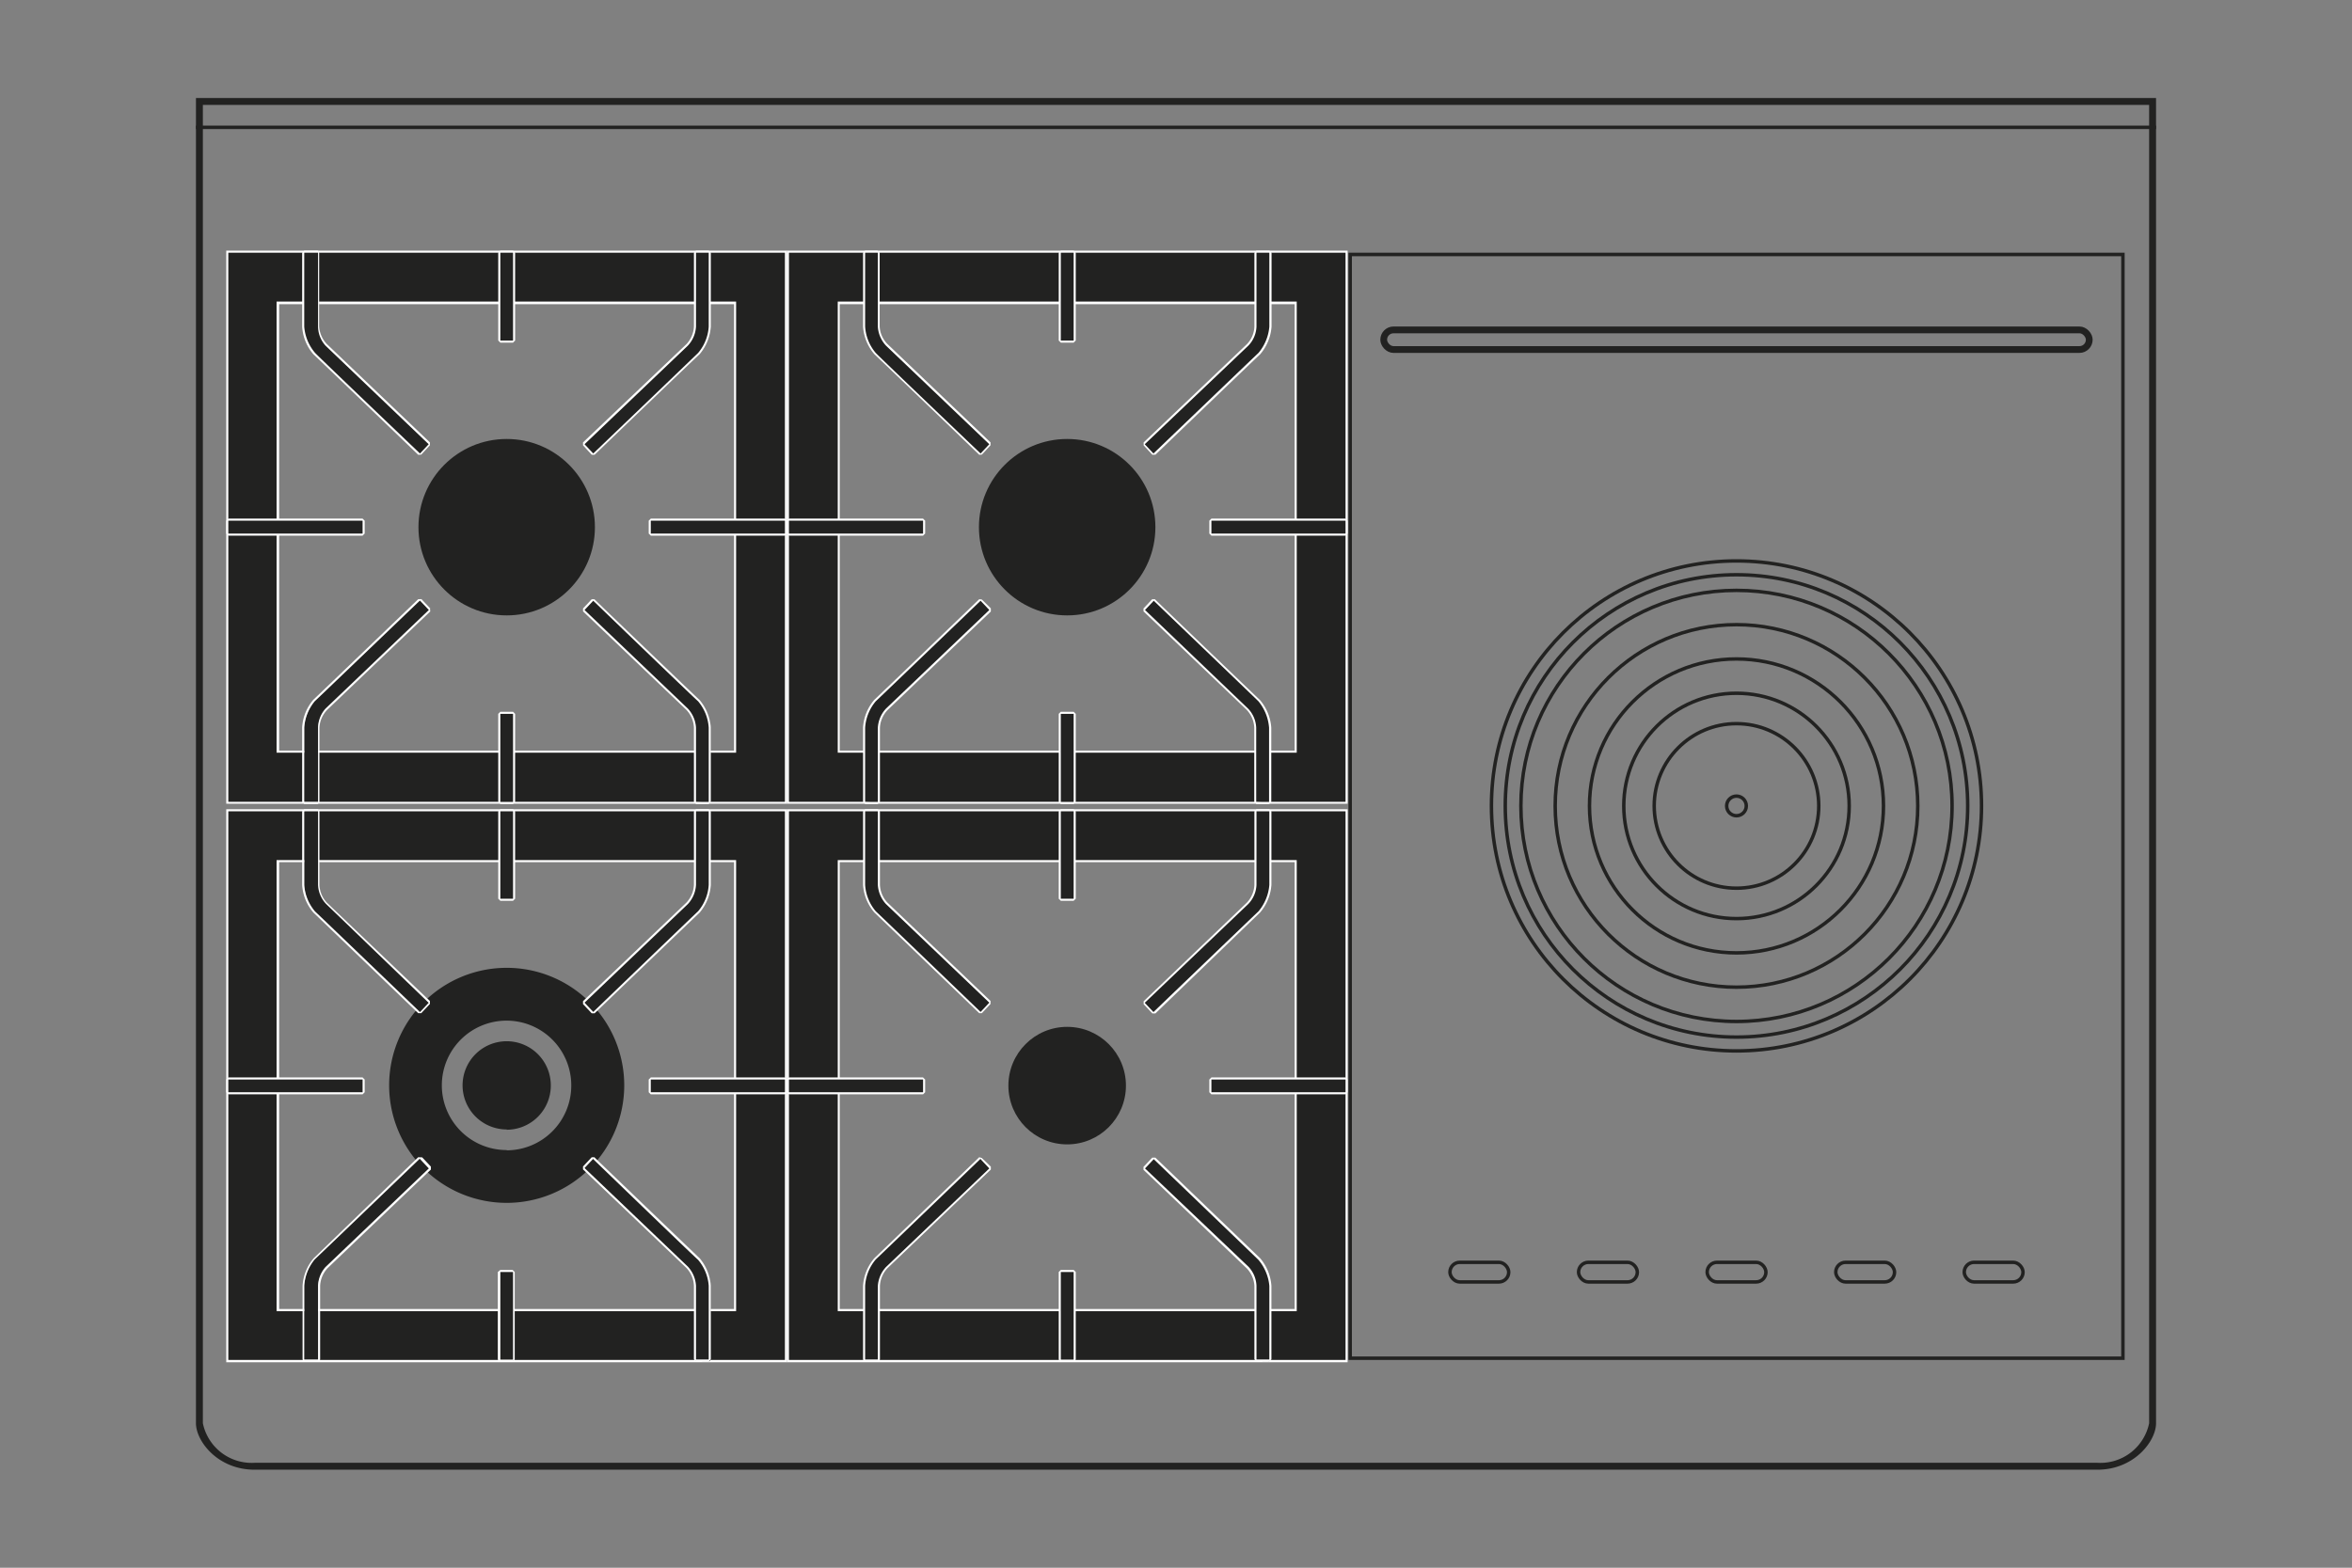 <svg xmlns="http://www.w3.org/2000/svg" viewBox="0 0 170.08 113.39"><rect x="0" y="0" width="170.08" height="113.39" fill="#808080" stroke="none"/><defs><style>.cls-1{fill:#222221}.cls-5{fill:none;stroke:#222221;stroke-linejoin:round;stroke-width:.25px}.cls-3{fill:#fff}.cls-5{stroke-linecap:round}</style></defs><g id="Piano"><path class="cls-1" d="M155.41 7.59v95.35a3.6 3.6 0 01-3.74 2.86H18.41a3.6 3.6 0 01-3.74-2.86V7.59h140.74m.5-.5H14.17v95.85c0 1.29 1.57 3.36 4.24 3.36h133.26c2.66 0 4.24-2.07 4.24-3.36V7.09z"/><path stroke-linejoin="round" stroke-width=".25" fill="none" stroke="#222221" d="M14.17 9.21h141.74"/></g><g id="Bruciatori_e_griglie" data-name="Bruciatori e griglie"><circle class="cls-1" cx="36.64" cy="38.13" r="6.38"/><path class="cls-1" d="M16.44 58V18.21h40.4V58zm36.72-3.68V21.89h-33v32.47z"/><path class="cls-3" d="M56.76 18.28V58H16.51V18.28h40.25M20 54.44h33.23V21.81H20v32.63m36.91-36.31H16.36v40h40.55v-40zM20.19 22h32.89v32.29H20.19V22z"/><path class="cls-1" d="M30.33 32.86c-.08-.07-7.15-6.86-7.59-7.27a3.46 3.46 0 01-.79-2v-5.31l.07-.07H23l.07.07v5.34a2.09 2.09 0 00.52 1.38l7.47 7.13v.1l-.63.67z"/><path class="cls-3" d="M23 18.28v5.34a2.09 2.09 0 00.54 1.38L31 32.13l-.63.67s-7.13-6.8-7.58-7.27a3.31 3.31 0 01-.79-1.91v-5.34h1m0-.15h-1l-.15.15v5.34a3.38 3.38 0 00.81 2c.44.41 7.51 7.2 7.58 7.27h.22l.63-.68V32l-7.47-7.13a2 2 0 01-.54-1.28v-5.31l-.08-.15z"/><path class="cls-1" d="M42.84 32.85l-.63-.67v-.1L49.69 25a2.1 2.1 0 00.56-1.34v-5.38l.08-.07h.92l.08.07v5.34a3.48 3.48 0 01-.8 2C50.09 26 43 32.79 43 32.86z"/><path class="cls-3" d="M51.25 18.28v5.34a3.25 3.25 0 01-.77 1.91C50 26 42.9 32.8 42.9 32.8l-.63-.67L49.74 25a2.2 2.2 0 00.59-1.38v-5.34h.92m0-.15h-.92l-.15.15v5.34a2 2 0 01-.54 1.27L42.16 32v.21l.63.68H43c.07-.07 7.14-6.86 7.59-7.27a3.44 3.44 0 00.81-2v-5.34l-.15-.15z"/><path class="cls-1" d="M50.33 58h-.08v-5.37a2.09 2.09 0 00-.56-1.33l-7.47-7.13v-.1l.63-.67H43l7.58 7.28a3.45 3.45 0 01.8 2V58l-.08.07z"/><path class="cls-3" d="M42.9 43.45s7.1 6.85 7.58 7.27a3.28 3.28 0 01.77 1.91V58h-.92v-5.37a2.22 2.22 0 00-.59-1.38l-7.47-7.13.63-.67m.1-.11h-.21l-.63.67v.21l7.48 7.13a2 2 0 01.54 1.28V58l.15.15h.92l.15-.15v-5.37a3.45 3.45 0 00-.81-2c-.45-.41-7.52-7.2-7.59-7.27z"/><path class="cls-1" d="M22 58v-5.37a3.41 3.41 0 01.79-2l7.59-7.28h.1l.63.67v.1l-7.52 7.18a2.1 2.1 0 00-.59 1.34V58z"/><path class="cls-3" d="M30.38 43.45l.63.67-7.47 7.13a2.12 2.12 0 00-.54 1.38V58h-1v-5.37a3.33 3.33 0 01.76-1.91c.45-.42 7.59-7.27 7.59-7.27m-.11-.11c-.07.07-7.14 6.86-7.58 7.27a3.38 3.38 0 00-.81 2V58l.15.15h1l.1-.15v-5.37a2 2 0 01.54-1.27l7.47-7.13V44l-.63-.67z"/><path class="cls-1" d="M36.18 24.7l-.08-.07v-6.35l.08-.07h.92l.07.07v6.35l-.07.07h-.92z"/><path class="cls-3" d="M37.1 18.28v6.35h-.92v-6.35h.92m0-.15h-.92l-.15.15v6.35l.15.15h.92l.15-.15v-6.35l-.15-.15z"/><path class="cls-1" d="M36.18 58.04l-.08-.07v-6.34l.08-.08h.92l.07.08v6.34l-.07.07h-.92z"/><path class="cls-3" d="M37.1 51.63V58h-.92v-6.37h.92m0-.15h-.92l-.15.15V58l.15.15h.92l.15-.15v-6.37l-.15-.15z"/><path class="cls-1" d="M47.06 38.66l-.08-.07v-.93l.08-.07h9.7l.08.07v.93l-.08.07h-9.7z"/><path class="cls-3" d="M56.76 37.66v.93h-9.7v-.93h9.7m0-.15h-9.7l-.15.15v.93l.15.15h9.7l.15-.15v-.93l-.15-.15z"/><path class="cls-1" d="M16.51 38.66l-.07-.07v-.93l.07-.07h9.7l.08.07v.93l-.08.07h-9.7z"/><path class="cls-3" d="M26.22 37.66v.93h-9.71v-.93h9.71m0-.15h-9.71l-.15.15v.93l.15.15h9.71l.15-.15v-.93l-.15-.15z"/><circle class="cls-1" cx="77.17" cy="38.13" r="6.38"/><path class="cls-1" d="M57 58V18.21h40.4V58zm36.72-3.68V21.89h-33v32.47z"/><path class="cls-3" d="M97.3 18.28V58H57.05V18.28H97.3M60.58 54.44h33.19V21.81H60.58v32.63m36.87-36.31H56.9v40h40.55v-40zM60.73 22h32.89v32.29H60.73V22z"/><path class="cls-1" d="M70.86 32.86c-.07-.07-7.14-6.86-7.58-7.27a3.4 3.4 0 01-.79-2v-5.31l.07-.07h.92l.08.07v5.34a2.09 2.09 0 00.56 1.38l7.48 7.13v.1l-.63.67z"/><path class="cls-3" d="M63.48 18.28v5.34a2.2 2.2 0 00.59 1.38l7.47 7.13-.63.67s-7.13-6.8-7.58-7.27a3.25 3.25 0 01-.77-1.91v-5.34h.92m0-.15h-.92l-.15.15v5.34a3.4 3.4 0 00.82 2c.44.41 7.51 7.2 7.58 7.27H71l.63-.68V32l-7.47-7.13a1.94 1.94 0 01-.55-1.28v-5.31l-.15-.15z"/><path class="cls-1" d="M83.38 32.85l-.63-.67v-.1L90.22 25a2 2 0 00.57-1.34v-5.38l.07-.07h.93l.07.07v5.34a3.4 3.4 0 01-.79 2c-.44.41-7.51 7.2-7.58 7.27z"/><path class="cls-3" d="M91.79 18.28v5.34a3.39 3.39 0 01-.79 1.91c-.45.42-7.59 7.27-7.59 7.27l-.63-.67L90.27 25a2.09 2.09 0 00.59-1.38v-5.34h.93m0-.15h-.93l-.15.15v5.34a1.93 1.93 0 01-.54 1.27L82.7 32v.21l.63.68h.22c.07-.07 7.14-6.86 7.58-7.27a3.46 3.46 0 00.82-2v-5.34l-.15-.15z"/><path class="cls-1" d="M90.86 58h-.07v-5.37a2 2 0 00-.57-1.33l-7.47-7.13v-.1l.63-.67h.11l7.58 7.28a3.37 3.37 0 01.79 2V58l-.07.07z"/><path class="cls-3" d="M83.43 43.45s7.14 6.85 7.57 7.27a3.42 3.42 0 01.77 1.91V58h-.93v-5.37a2.12 2.12 0 00-.59-1.38l-7.45-7.13.63-.67m.11-.11h-.22l-.63.67v.21l7.47 7.13a2 2 0 01.54 1.28V58l.15.15h.93l.15-.15v-5.37a3.46 3.46 0 00-.82-2c-.44-.41-7.51-7.2-7.58-7.27z"/><path class="cls-1" d="M62.56 58h-.07v-5.37a3.37 3.37 0 01.79-2l7.58-7.28H71l.63.67v.1l-7.51 7.18a2.1 2.1 0 00-.56 1.34V58l-.08.07z"/><path class="cls-3" d="M70.91 43.45l.63.67-7.47 7.13a2.22 2.22 0 00-.59 1.38V58h-.92v-5.37a3.28 3.28 0 01.77-1.91c.45-.42 7.58-7.27 7.58-7.27m-.1-.11c-.07.07-7.14 6.86-7.58 7.27a3.39 3.39 0 00-.82 2V58l.15.15h.92l.15-.15v-5.37a2 2 0 01.55-1.27l7.47-7.13V44l-.65-.65z"/><path class="cls-1" d="M76.71 24.7l-.07-.07v-6.35l.07-.07h.93l.07.07v6.35l-.07.07h-.93z"/><path class="cls-3" d="M77.64 18.28v6.35h-.93v-6.35h.93m0-.15h-.93l-.15.15v6.35l.15.15h.93l.15-.15v-6.35l-.15-.15z"/><path class="cls-1" d="M76.71 58.04l-.07-.07v-6.34l.07-.08h.93l.07.08v6.34l-.07.07h-.93z"/><path class="cls-3" d="M77.64 51.63V58h-.93v-6.37h.93m0-.15h-.93l-.15.15V58l.15.15h.93l.15-.15v-6.37l-.15-.15z"/><path class="cls-1" d="M87.59 38.66l-.07-.07v-.93l.07-.07h9.71l.07.07v.93l-.07.07h-9.71z"/><path class="cls-3" d="M97.3 37.66v.93h-9.7v-.93h9.7m0-.15h-9.7l-.15.15v.93l.15.15h9.7l.15-.15v-.93l-.15-.15z"/><path class="cls-1" d="M57.05 38.66l-.08-.07v-.93l.08-.07h9.7l.08.07v.93l-.08.07h-9.7z"/><path class="cls-3" d="M66.75 37.66v.93h-9.7v-.93h9.7m0-.15h-9.7l-.15.15v.93l.15.15h9.7l.15-.15v-.93l-.15-.15z"/><path class="cls-1" d="M36.64 70a8.5 8.5 0 108.5 8.5 8.5 8.5 0 00-8.5-8.5zm0 13.18a4.68 4.68 0 114.67-4.68 4.68 4.68 0 01-4.67 4.7zm0-1.49a3.19 3.19 0 113.19-3.19 3.19 3.19 0 01-3.19 3.21z"/><path class="cls-1" d="M16.44 98.44V58.6h40.4v39.84zm36.72-3.68V62.28h-33v32.48z"/><path class="cls-3" d="M56.76 58.68v39.68H16.51V58.68h40.25M20 94.83h33.23V62.21H20v32.62m36.87-36.3H16.36v40h40.55v-40zm-36.68 3.83h32.89v32.32H20.19V62.36z"/><path class="cls-1" d="M30.33 73.25c-.08-.07-7.15-6.86-7.59-7.27A3.43 3.43 0 0122 64v-5.4h1l.07.08V64a2.07 2.07 0 00.57 1.33l7.47 7.13v.11l-.63.67z"/><path class="cls-3" d="M23 58.68V64a2.12 2.12 0 00.59 1.39L31 72.53l-.63.67s-7.14-6.86-7.59-7.28A3.31 3.31 0 0122 64v-5.32h1m0-.15h-1l-.15.15V64a3.38 3.38 0 00.81 2l7.58 7.28h.22l.63-.67v-.21l-7.47-7.13A2 2 0 0123.1 64v-5.32l-.1-.15z"/><path class="cls-1" d="M42.84 73.25l-.63-.67v-.11l7.47-7.13a2.09 2.09 0 00.57-1.34v-5.32l.08-.08h.92l.08.08V64a3.45 3.45 0 01-.8 2c-.44.41-7.51 7.2-7.58 7.27z"/><path class="cls-3" d="M51.25 58.68V64a3.25 3.25 0 01-.77 1.91c-.45.42-7.58 7.28-7.58 7.28l-.63-.67 7.47-7.13a2.23 2.23 0 00.59-1.39v-5.32h.92m0-.15h-.92l-.15.15V64a2 2 0 01-.54 1.28l-7.48 7.13v.21l.63.67H43c.07-.07 7.14-6.86 7.59-7.28a3.44 3.44 0 00.81-2v-5.33l-.15-.15z"/><path class="cls-1" d="M50.33 98.44l-.08-.08V93a2.07 2.07 0 00-.56-1.33l-7.47-7.13v-.11l.63-.67H43c.07.07 7.14 6.86 7.58 7.27a3.45 3.45 0 01.8 2v5.34l-.08.08z"/><path class="cls-3" d="M42.9 83.84s7.1 6.86 7.58 7.28a3.25 3.25 0 01.77 1.88v5.33h-.92V93a2.23 2.23 0 00-.59-1.39l-7.47-7.13.63-.67m.1-.11h-.21l-.63.67v.21l7.48 7.13a2 2 0 01.54 1.29v5.32l.15.15h.92l.15-.15V93a3.45 3.45 0 00-.81-2c-.45-.42-7.52-7.21-7.59-7.28z"/><path class="cls-1" d="M22 98.44V93a3.44 3.44 0 01.79-2c.44-.41 7.51-7.2 7.59-7.27h.1l.63.67v.11l-7.52 7.19A2.07 2.07 0 0023 93v5.33l-.07.08z"/><path class="cls-3" d="M30.38 83.84l.63.67-7.47 7.13A2.12 2.12 0 0023 93v5.33h-1V93a3.31 3.31 0 01.76-1.91c.45-.42 7.59-7.28 7.59-7.28m-.11-.11L22.69 91a3.38 3.38 0 00-.81 2v5.34l.15.15H23l.15-.15V93a2 2 0 01.54-1.28l7.47-7.13v-.21l-.63-.67z"/><path class="cls-1" d="M36.18 65.1l-.08-.08v-6.34l.08-.08h.92l.07.08v6.34l-.07.08h-.92z"/><path class="cls-3" d="M37.1 58.68V65h-.92v-6.32h.92m0-.15h-.92l-.15.15V65l.15.15h.92l.15-.15v-6.32l-.15-.15z"/><path class="cls-1" d="M36.18 98.44l-.08-.08v-6.34l.08-.08h.92l.07.08v6.34l-.07.08h-.92z"/><path class="cls-3" d="M37.1 92v6.34h-.92V92h.92m0-.15h-.92L36 92v6.34l.15.15h.92l.15-.15V92l-.15-.15z"/><path class="cls-1" d="M47.06 79.06l-.08-.08v-.92l.08-.08h9.7l.08.08v.92l-.08.08h-9.7z"/><path class="cls-3" d="M56.76 78.06V79h-9.7v-.92h9.7m0-.15h-9.7l-.15.15V79l.15.15h9.7l.15-.15v-.92l-.15-.15z"/><path class="cls-1" d="M16.51 79.06l-.07-.08v-.92l.07-.08h9.7l.08.08v.92l-.08.08h-9.7z"/><path class="cls-3" d="M26.22 78.06V79h-9.71v-.92h9.71m0-.15h-9.71l-.15.15V79l.15.15h9.71l.15-.15v-.92l-.15-.15z"/><circle class="cls-1" cx="77.17" cy="78.52" r="4.25"/><path class="cls-1" d="M57 98.44V58.6h40.4v39.84zm36.72-3.68V62.28h-33v32.48z"/><path class="cls-3" d="M97.3 58.68v39.68H57.05V58.68H97.3M60.58 94.83h33.19V62.21H60.58v32.62m36.87-36.3H56.9v40h40.55v-40zm-36.72 3.83h32.89v32.32H60.73V62.36z"/><path class="cls-1" d="M70.86 73.25c-.07-.07-7.14-6.86-7.58-7.27a3.37 3.37 0 01-.79-2v-5.3l.07-.08h.92l.08.08V64a2.09 2.09 0 00.56 1.33l7.48 7.13v.11l-.63.67z"/><path class="cls-3" d="M63.48 58.68V64a2.23 2.23 0 00.59 1.39l7.47 7.13-.63.67s-7.13-6.86-7.58-7.28a3.25 3.25 0 01-.77-1.91v-5.32h.92m0-.15h-.92l-.15.15V64a3.4 3.4 0 00.82 2l7.58 7.28H71l.63-.67v-.21l-7.47-7.13a2 2 0 01-.53-1.27v-5.32l-.15-.15z"/><path class="cls-1" d="M83.38 73.25l-.63-.67v-.11l7.47-7.13a2 2 0 00.57-1.34v-5.32l.07-.08h.93l.07.08V64a3.37 3.37 0 01-.79 2c-.44.41-7.51 7.2-7.58 7.27z"/><path class="cls-3" d="M91.79 58.68V64a3.39 3.39 0 01-.79 1.92c-.45.42-7.59 7.28-7.59 7.28l-.63-.67 7.47-7.13a2.12 2.12 0 00.61-1.4v-5.32h.93m0-.15h-.93l-.15.15V64a2 2 0 01-.54 1.28l-7.47 7.14v.21l.63.67h.22l7.57-7.3a3.46 3.46 0 00.82-2v-5.32l-.15-.15z"/><path class="cls-1" d="M90.86 98.44l-.07-.08V93a2 2 0 00-.57-1.33l-7.47-7.13v-.11l.63-.67h.11c.07.07 7.14 6.86 7.58 7.27a3.37 3.37 0 01.79 2v5.34l-.07.08z"/><path class="cls-3" d="M83.43 83.84s7.14 6.86 7.57 7.28a3.39 3.39 0 01.79 1.88v5.33h-.93V93a2.12 2.12 0 00-.59-1.39l-7.47-7.1.63-.67m.11-.11h-.22l-.63.67v.21l7.47 7.13a2 2 0 01.55 1.26v5.32l.15.15h.93l.15-.15V93a3.46 3.46 0 00-.82-2l-7.58-7.28z"/><path class="cls-1" d="M62.56 98.44l-.07-.08V93a3.37 3.37 0 01.79-2c.44-.41 7.51-7.2 7.58-7.27H71l.63.67v.11l-7.51 7.19a2.09 2.09 0 00-.56 1.3v5.33l-.08.08z"/><path class="cls-3" d="M70.91 83.84l.63.67-7.47 7.13a2.23 2.23 0 00-.59 1.36v5.33h-.92V93a3.25 3.25 0 01.77-1.91c.45-.42 7.58-7.28 7.58-7.28m-.1-.11L63.23 91a3.39 3.39 0 00-.82 2v5.34l.15.15h.92l.15-.15V93a2 2 0 01.55-1.28l7.47-7.13v-.21l-.65-.64z"/><path class="cls-1" d="M76.71 65.1l-.07-.08v-6.34l.07-.08h.93l.07.08v6.34l-.07.08h-.93z"/><path class="cls-3" d="M77.64 58.68V65h-.93v-6.32h.93m0-.15h-.93l-.15.15V65l.15.15h.93l.15-.15v-6.32l-.15-.15z"/><path class="cls-1" d="M76.71 98.44l-.07-.08v-6.34l.07-.08h.93l.07.08v6.34l-.07.08h-.93z"/><path class="cls-3" d="M77.64 92v6.34h-.93V92h.93m0-.15h-.93l-.15.15v6.34l.15.15h.93l.15-.15V92l-.15-.15z"/><path class="cls-1" d="M87.59 79.06l-.07-.08v-.92l.07-.08h9.71l.07.08v.92l-.07.08h-9.71z"/><path class="cls-3" d="M97.3 78.06V79h-9.7v-.92h9.7m0-.15h-9.7l-.15.15V79l.15.15h9.7l.15-.15v-.92l-.15-.15z"/><path class="cls-1" d="M57.05 79.06l-.08-.08v-.92l.08-.08h9.7l.08.08v.92l-.08.08h-9.7z"/><path class="cls-3" d="M66.75 78.06V79h-9.7v-.92h9.7m0-.15h-9.7l-.15.15V79l.15.15h9.7l.15-.15v-.92l-.15-.15z"/><path class="cls-1" d="M153.39 18.53v79.58H97.76V18.53h55.63m.25-.25H97.51v80.08h56.13V18.28z"/><rect x="100.06" y="23.86" width="51.02" height="1.42" rx=".71" stroke-miterlimit="1.41" stroke-width=".49" fill="none" stroke="#222221"/><rect class="cls-5" x="104.85" y="91.3" width="4.25" height="1.42" rx=".71"/><rect class="cls-5" x="114.15" y="91.3" width="4.25" height="1.42" rx=".71"/><rect class="cls-5" x="123.45" y="91.3" width="4.25" height="1.42" rx=".71"/><rect class="cls-5" x="132.75" y="91.3" width="4.25" height="1.42" rx=".71"/><rect class="cls-5" x="142.04" y="91.3" width="4.25" height="1.42" rx=".71"/><circle class="cls-5" cx="125.57" cy="58.29" r="17.72"/><circle class="cls-5" cx="125.57" cy="58.29" r=".71"/><circle class="cls-5" cx="125.57" cy="58.29" r="16.72"/><circle class="cls-5" cx="125.57" cy="58.29" r="5.95"/><circle class="cls-5" cx="125.57" cy="58.29" r="8.15"/><circle class="cls-5" cx="125.57" cy="58.29" r="10.63"/><circle class="cls-5" cx="125.57" cy="58.29" r="13.11"/><circle class="cls-5" cx="125.57" cy="58.29" r="15.59"/></g></svg>